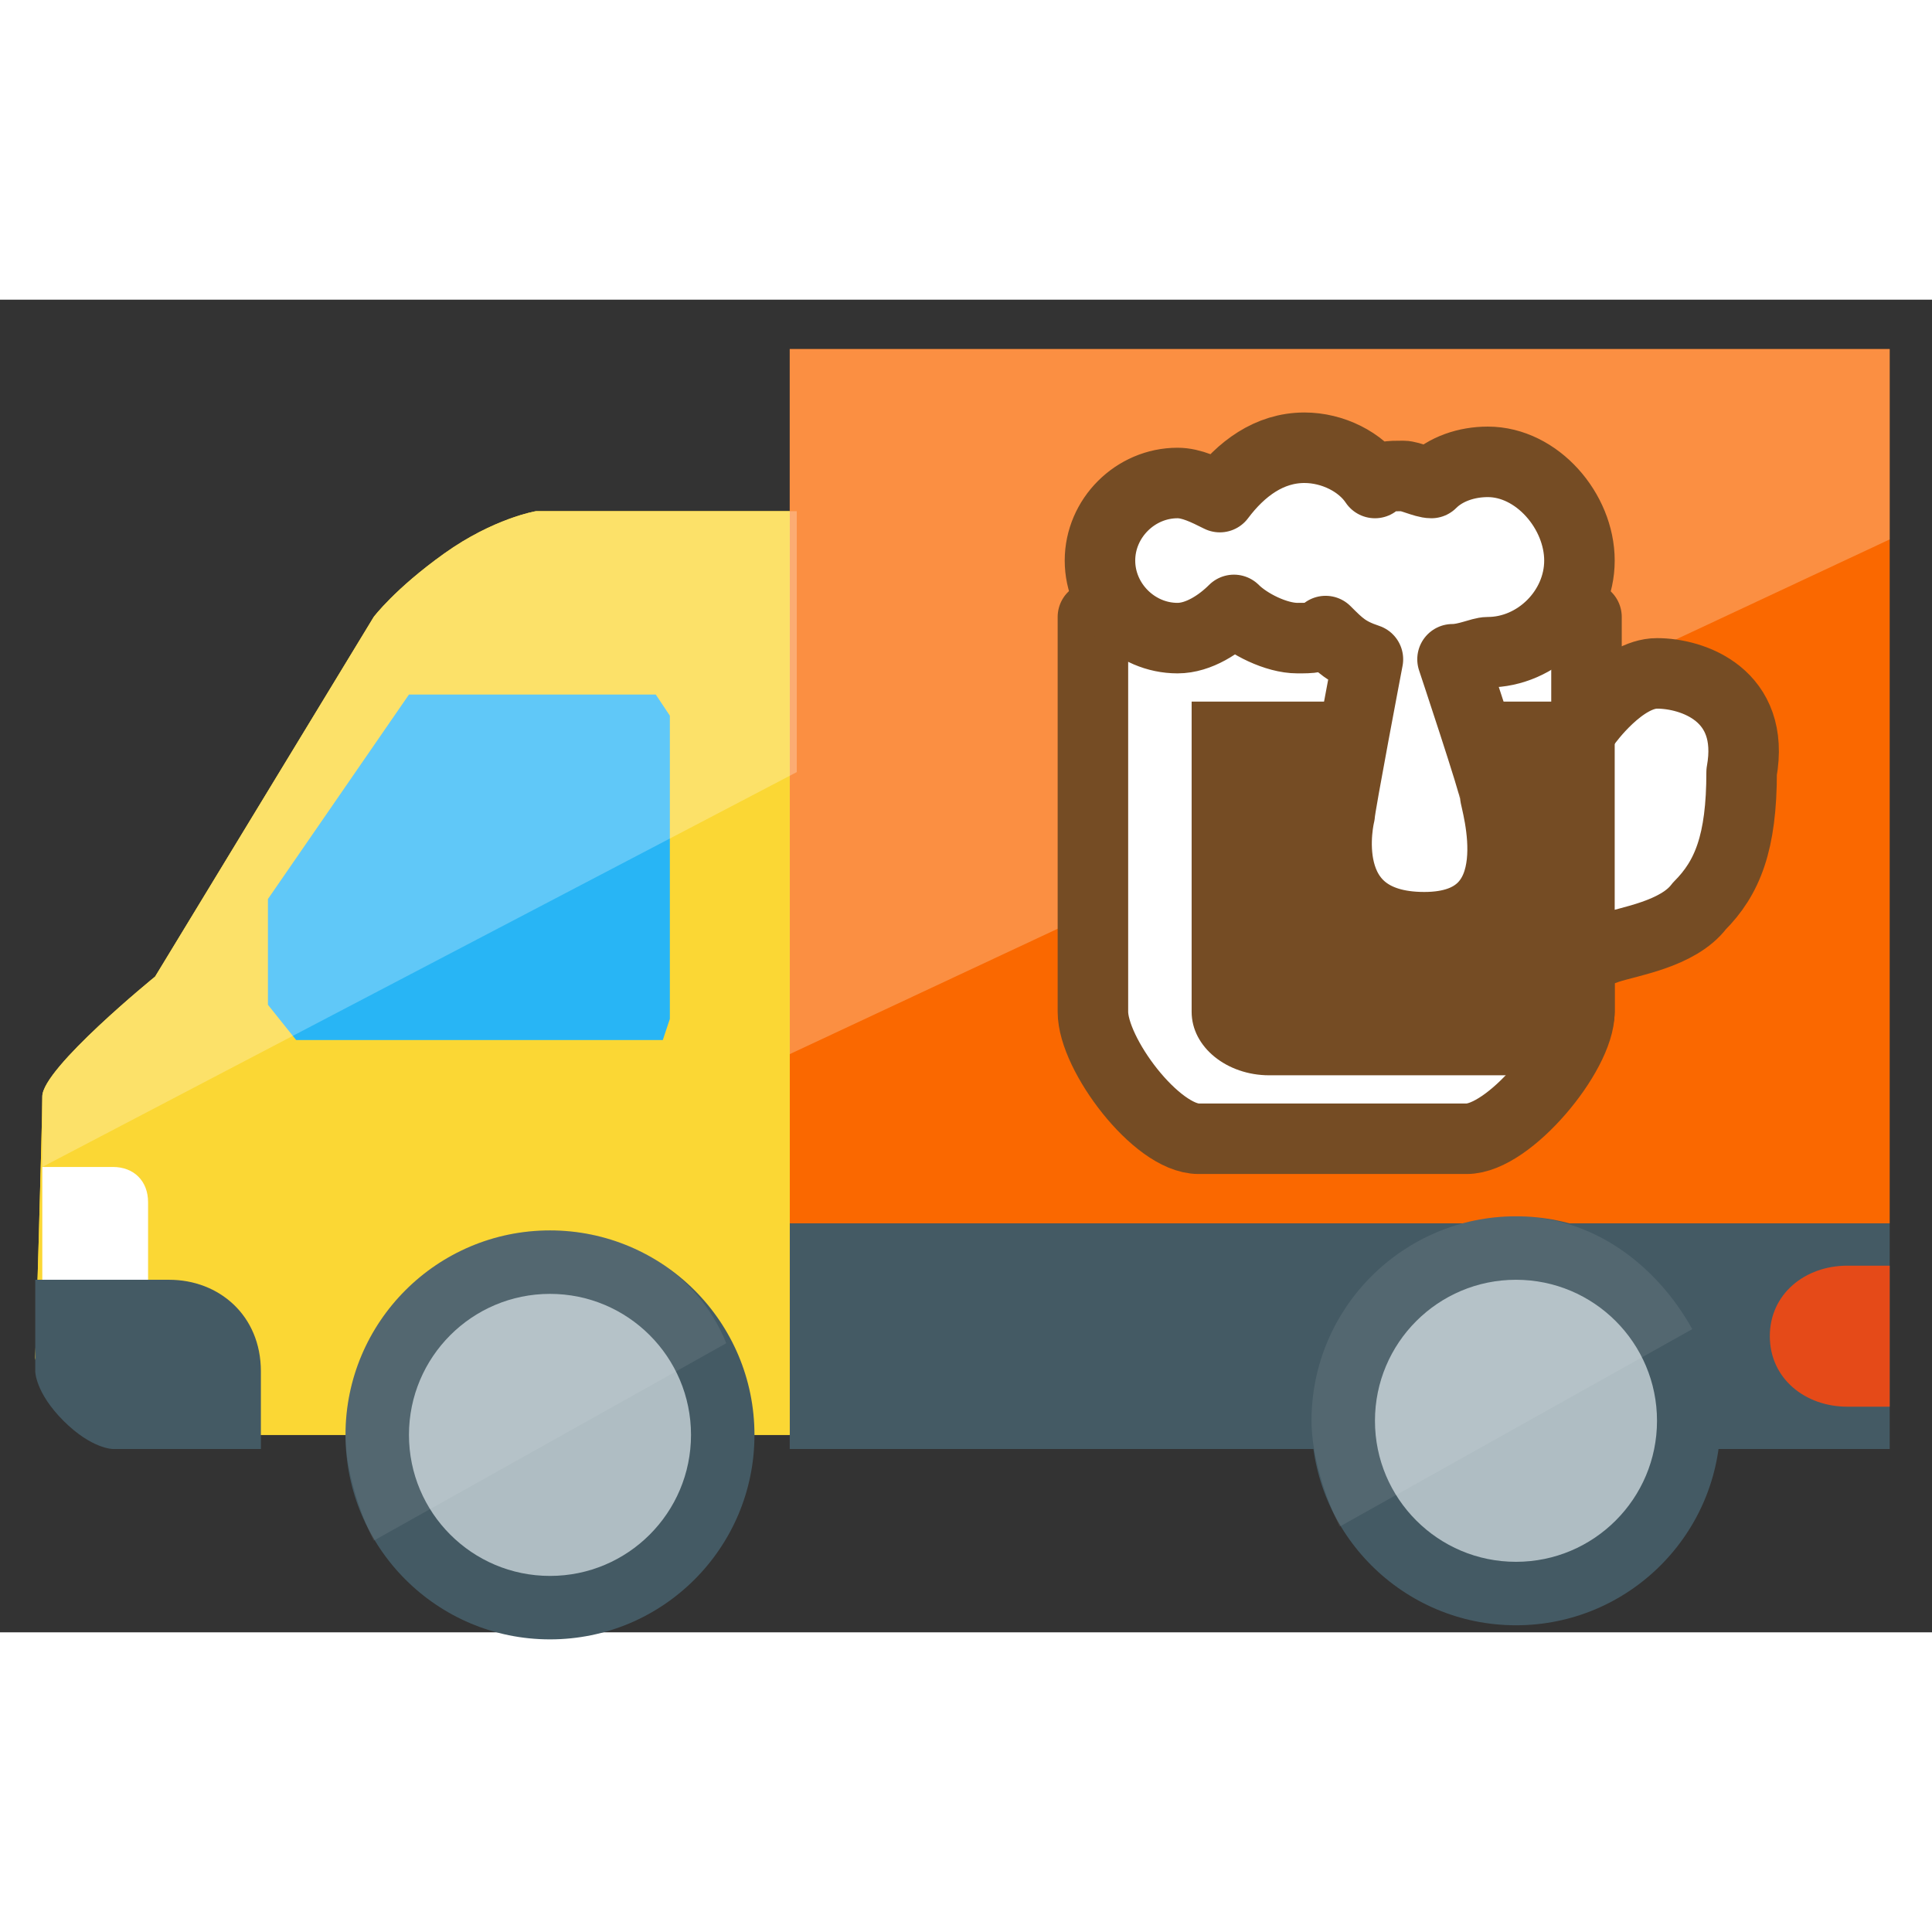 <?xml version="1.0" encoding="utf-8"?>
<!-- Generator: Adobe Illustrator 19.0.0, SVG Export Plug-In . SVG Version: 6.00 Build 0)  -->
<svg version="1.1" id="Layer_1" xmlns="http://www.w3.org/2000/svg" xmlns:xlink="http://www.w3.org/1999/xlink" x="0px" y="0px" width="400" height ="400"
	 viewBox="0 0 27.4 18.9" style="enable-background:new 0 0 27.4 18.9;" xml:space="preserve">
<rect x="0" y="0" width="27.4" height="18.9" fill="#333333" stroke="none"/>
<style type="text/css">
	.st0{fill:#FA6800;}
	.st1{fill:#445A64;}
	.st2{fill:#E54A18;}
	.st3{fill:#FBD734;}
	.st4{fill:#28B5F5;}
	.st5{fill:#FFFFFF;}
	.st6{opacity:0.26;fill:#FFFFFF;}
	.st7{fill:#AFBDC3;}
	.st8{opacity:8.000000e-002;fill:#FFFFFF;}
	.st9{fill:#FFFFFF;stroke:#754C24;stroke-linejoin:round;stroke-miterlimit:10;}
	.st10{fill:#754C24;}
</style>
<g id="XMLID_33_">
	<g id="XMLID_36_">
		<rect id="XMLID_1563_" x="11.2" y="0.7" class="st0" width="15.6" height="12.4"/>
		<rect id="XMLID_1558_" x="11.2" y="13.1" class="st1" width="15.6" height="3.2"/>
		<path id="XMLID_1464_" class="st2" d="M26.8,13.7h-0.6c-0.6,0-1.1,0.4-1.1,1c0,0.6,0.5,1,1.1,1h0.6V13.7z"/>
		<rect id="XMLID_1461_" x="11.2" y="14.8" class="st1" width="0.1" height="0"/>
		<path id="XMLID_1458_" class="st3" d="M11.2,3H7.6c0,0-0.6,0.1-1.3,0.6s-1,0.9-1,0.9L2.2,9.6c0,0-1.6,1.3-1.6,1.7
			s-0.1,3.7-0.1,3.7s0,0.3,0.4,0.7c0.4,0.4,0.7,0.4,0.7,0.4h2.8l6.8,0L11.2,3z"/>
		<path id="XMLID_1455_" class="st3" d="M11.2,3H7.6c0,0-0.6,0.1-1.3,0.6c-0.7,0.5-1,0.9-1,0.9L2.2,9.6c0,0-1.6,1.3-1.6,1.7
			s-0.1,3.7-0.1,3.7s0,0.3,0.4,0.7c0.4,0.4,0.7,0.4,0.7,0.4h2.8l6.8,0L11.2,3z"/>
		<polygon id="XMLID_1452_" class="st4" points="5.8,5.6 3.8,8.5 3.8,10 4.2,10.5 9.4,10.5 9.5,10.2 9.5,5.9 9.3,5.6 		"/>
		<path id="XMLID_1449_" class="st5" d="M2.1,15v-2.2c0-0.3-0.2-0.5-0.5-0.5h-1c0,1.1,0,2.9,0,2.9s0,0.2,0.1,0.4h0.9
			C1.9,15.5,2.1,15.3,2.1,15z"/>
		<path id="XMLID_1446_" class="st1" d="M2.4,13.9H0.5c0,0.7,0,1.3,0,1.3s0,0.3,0.4,0.7c0.4,0.4,0.7,0.4,0.7,0.4h2.1v-1.1
			C3.7,14.4,3.1,13.9,2.4,13.9z"/>
		<polygon id="XMLID_1443_" class="st6" points="11.2,10.7 26.8,3.4 26.8,0.7 11.2,0.7 		"/>
		<path id="XMLID_1440_" class="st6" d="M5.3,4.5L2.2,9.6c0,0-1.6,1.3-1.6,1.7c0,0.1,0,0.5,0,1l10.7-5.6l0-3.7H7.6
			c0,0-0.6,0.1-1.3,0.6C5.6,4.1,5.3,4.5,5.3,4.5z"/>
		<g id="XMLID_297_">
			<circle id="XMLID_1394_" class="st1" cx="21.5" cy="15.9" r="2.9"/>
			<circle id="XMLID_521_" class="st7" cx="21.5" cy="15.9" r="2"/>
			<path id="XMLID_298_" class="st8" d="M21.5,13c-1.6,0-2.9,1.3-2.9,2.9c0,0.5,0.2,1.1,0.4,1.5l5-2.8C23.5,13.7,22.6,13,21.5,13z"
				/>
		</g>
		<g id="XMLID_41_">
			<circle id="XMLID_272_" class="st1" cx="7.8" cy="16.1" r="2.9"/>
			<circle id="XMLID_221_" class="st7" cx="7.8" cy="16.1" r="2"/>
			<path id="XMLID_208_" class="st8" d="M7.8,13.2c-1.6,0-2.9,1.3-2.9,2.9c0,0.5,0.2,1.1,0.4,1.5l5-2.8C9.9,13.8,8.9,13.2,7.8,13.2z
				"/>
		</g>
	</g>
	<g id="XMLID_34_">
		<path id="XMLID_26_" class="st9" d="M23.5,5.3c-0.5,0-1,0.7-1,0.7V4.5l-7,0v5.6c0,0.6,0.9,1.8,1.5,1.8h3.8c0.6,0,1.6-1.2,1.6-1.8
			V9.4c0,0,0.1-0.1,0.4-0.2c0.3-0.1,1-0.2,1.3-0.6c0.4-0.4,0.6-0.9,0.6-1.9C24.9,5.6,24,5.3,23.5,5.3z"/>
		<path id="XMLID_20_" class="st10" d="M21.8,11H18c-0.6,0-1.1-0.4-1.1-0.9V5.7l6,0v4.4C22.9,10.6,22.4,11,21.8,11z"/>
		<path id="XMLID_84_" class="st9" d="M21.1,2.3c-0.3,0-0.6,0.1-0.8,0.3c-0.1,0-0.3-0.1-0.4-0.1c-0.2,0-0.3,0-0.4,0.1
			c-0.2-0.3-0.6-0.5-1-0.5c-0.5,0-0.9,0.3-1.2,0.7c-0.2-0.1-0.4-0.2-0.6-0.2c-0.6,0-1.1,0.5-1.1,1.1c0,0.6,0.5,1.1,1.1,1.1
			c0.3,0,0.6-0.2,0.8-0.4c0.2,0.2,0.6,0.4,0.9,0.4c0.2,0,0.3,0,0.4-0.1C19,4.9,19.1,5,19.4,5.1c0,0-0.4,2.1-0.4,2.2
			c0,0-0.4,1.6,1.2,1.6c1.6,0,1-1.8,1-1.9c0-0.1-0.6-1.9-0.6-1.9c0.2,0,0.4-0.1,0.5-0.1c0.7,0,1.3-0.6,1.3-1.3S21.8,2.3,21.1,2.3z"
			/>
	</g>
</g>
</svg>
